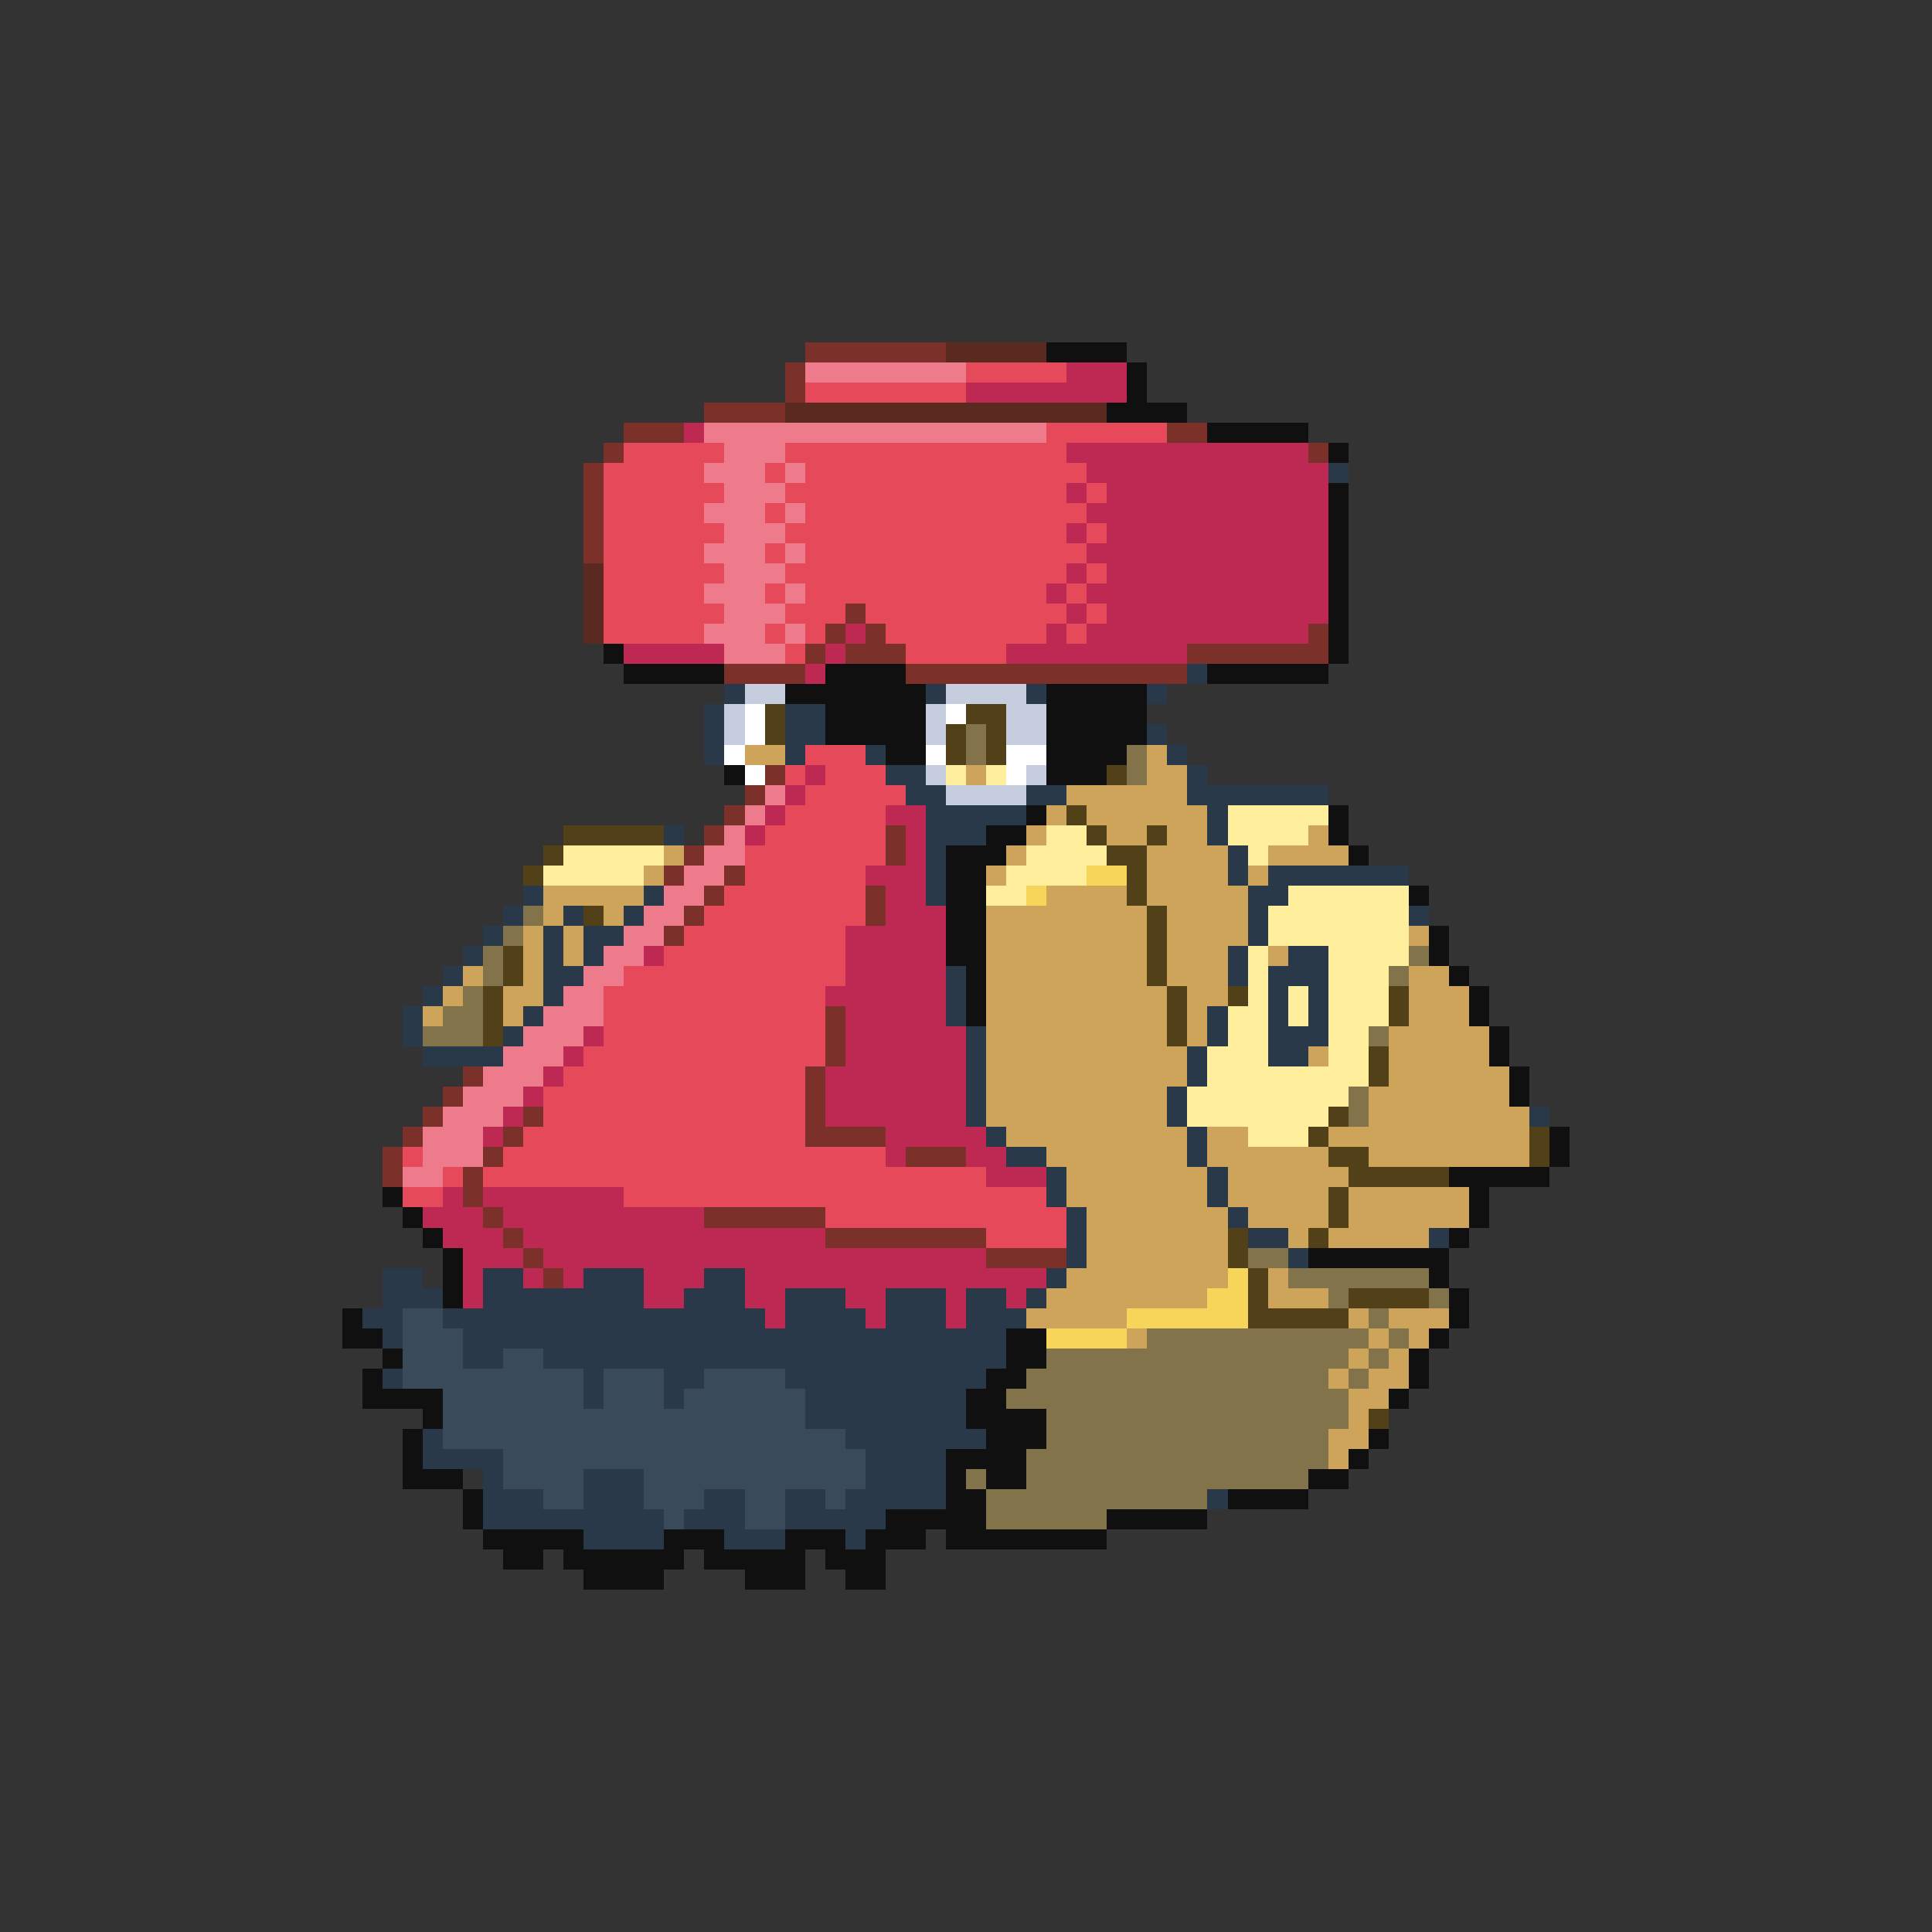 <svg xmlns="http://www.w3.org/2000/svg" viewBox="0 -0.5 96 96" shape-rendering="crispEdges">
<rect x="0" y="-0.5" width="96" height="96" fill="#333333" stroke="none"/>
<path stroke="#7b3129" d="M40 17h7M39 18h1M39 19h1M35 20h4M31 21h3M58 21h2M30 22h1M65 22h1M29 23h1M29 24h1M29 25h1M29 26h1M29 27h1M42 30h1M41 31h1M43 31h1M65 31h1M40 32h1M42 32h3M59 32h7M36 33h4M45 33h14M38 38h1M37 39h1M36 40h1M35 41h1M44 41h1M34 42h1M44 42h1M33 43h1M36 43h1M35 44h1M43 44h1M34 45h1M43 45h1M33 46h1M41 50h1M41 51h1M41 52h1M23 53h1M40 53h1M22 54h1M40 54h1M21 55h1M26 55h1M40 55h1M20 56h1M25 56h1M40 56h4M19 57h1M24 57h1M45 57h3M19 58h1M23 58h1M23 59h1M24 60h1M35 60h6M25 61h1M41 61h8M26 62h1M49 62h4M27 63h1" />
<path stroke="#5a2920" d="M47 17h5M39 20h16M29 28h1M29 29h1M29 30h1M29 31h1" />
<path stroke="#101010" d="M52 17h4M56 18h1M56 19h1M55 20h4M60 21h5M66 22h1M66 24h1M66 25h1M66 26h1M66 27h1M66 28h1M66 29h1M66 30h1M66 31h1M30 32h1M66 32h1M31 33h5M41 33h4M60 33h6M39 34h7M52 34h5M41 35h5M52 35h5M41 36h5M52 36h5M44 37h2M52 37h4M36 38h1M52 38h3M51 40h1M66 40h1M49 41h2M66 41h1M47 42h3M67 42h1M47 43h2M47 44h2M70 44h1M47 45h2M47 46h2M71 46h1M47 47h2M71 47h1M48 48h1M72 48h1M48 49h1M73 49h1M48 50h1M73 50h1M74 51h1M74 52h1M75 53h1M75 54h1M77 56h1M77 57h1M72 58h5M19 59h1M73 59h1M20 60h1M73 60h1M21 61h1M72 61h1M22 62h1M65 62h7M22 63h1M71 63h1M22 64h1M72 64h1M17 65h1M72 65h1M17 66h2M50 66h2M71 66h1M19 67h1M50 67h2M70 67h1M18 68h1M49 68h2M70 68h1M18 69h4M48 69h2M69 69h1M21 70h1M48 70h4M20 71h1M49 71h3M68 71h1M20 72h1M47 72h4M67 72h1M20 73h3M47 73h1M49 73h2M65 73h2M23 74h1M47 74h2M61 74h4M23 75h1M44 75h5M55 75h5M24 76h5M33 76h3M39 76h3M43 76h3M47 76h8M25 77h2M28 77h6M35 77h5M41 77h3M29 78h4M37 78h3M42 78h2" />
<path stroke="#ee7b8b" d="M40 18h8M35 21h17M36 22h3M35 23h3M39 23h1M36 24h3M35 25h3M39 25h1M36 26h3M35 27h3M39 27h1M36 28h3M35 29h3M39 29h1M36 30h3M35 31h3M39 31h1M36 32h3M38 39h1M37 40h1M36 41h1M35 42h2M34 43h2M33 44h2M32 45h2M31 46h2M30 47h2M29 48h2M28 49h2M27 50h3M26 51h3M25 52h3M24 53h3M23 54h3M22 55h3M21 56h3M21 57h3M20 58h2" />
<path stroke="#e64a5a" d="M48 18h5M40 19h8M52 21h6M31 22h5M39 22h14M30 23h5M38 23h1M40 23h14M30 24h6M39 24h14M54 24h1M30 25h5M38 25h1M40 25h14M30 26h6M39 26h14M54 26h1M30 27h5M38 27h1M40 27h14M30 28h6M39 28h14M54 28h1M30 29h5M38 29h1M40 29h12M53 29h1M30 30h6M39 30h3M43 30h10M54 30h1M30 31h5M38 31h1M40 31h1M44 31h8M53 31h1M39 32h1M45 32h5M40 37h3M39 38h1M41 38h3M40 39h5M39 40h5M38 41h6M37 42h7M37 43h6M36 44h7M35 45h8M34 46h8M33 47h9M31 48h11M30 49h11M30 50h11M30 51h11M29 52h12M28 53h12M27 54h13M27 55h13M26 56h14M20 57h1M25 57h19M22 58h1M24 58h25M20 59h2M31 59h21M41 60h12M49 61h4" />
<path stroke="#bd2952" d="M53 18h3M48 19h8M34 21h1M53 22h12M54 23h12M53 24h1M55 24h11M54 25h12M53 26h1M55 26h11M54 27h12M53 28h1M55 28h11M52 29h1M54 29h12M53 30h1M55 30h11M42 31h1M52 31h1M54 31h11M31 32h5M41 32h1M50 32h9M40 33h1M40 38h1M39 39h1M38 40h1M44 40h2M37 41h1M45 41h1M45 42h1M43 43h3M44 44h2M44 45h3M42 46h5M32 47h1M42 47h5M42 48h5M41 49h6M42 50h5M29 51h1M42 51h6M28 52h1M42 52h6M27 53h1M41 53h7M26 54h1M41 54h7M25 55h1M41 55h7M24 56h1M44 56h5M44 57h1M48 57h2M49 58h3M22 59h1M24 59h7M21 60h3M25 60h10M22 61h3M26 61h15M23 62h3M27 62h22M23 63h1M26 63h1M28 63h1M32 63h3M37 63h15M23 64h1M32 64h2M37 64h2M42 64h2M47 64h1M50 64h1M38 65h1M43 65h1M47 65h1" />
<path stroke="#29394a" d="M66 23h1M59 33h1M36 34h1M46 34h1M51 34h1M57 34h1M35 35h1M39 35h2M35 36h1M39 36h2M57 36h1M35 37h1M39 37h1M43 37h1M58 37h1M44 38h2M59 38h1M45 39h2M51 39h2M59 39h7M46 40h5M60 40h1M33 41h1M46 41h3M60 41h1M46 42h1M61 42h1M46 43h1M61 43h1M63 43h7M26 44h1M32 44h1M46 44h1M62 44h2M25 45h1M28 45h1M31 45h1M62 45h1M70 45h1M24 46h1M27 46h1M29 46h2M62 46h1M23 47h1M27 47h1M29 47h1M61 47h1M64 47h2M22 48h1M27 48h2M47 48h1M61 48h1M63 48h3M21 49h1M27 49h1M47 49h1M63 49h1M65 49h1M20 50h1M26 50h1M47 50h1M60 50h1M63 50h1M65 50h1M20 51h1M25 51h1M48 51h1M60 51h1M63 51h3M21 52h4M48 52h1M59 52h1M63 52h2M48 53h1M59 53h1M48 54h1M58 54h1M48 55h1M58 55h1M76 55h1M49 56h1M59 56h1M50 57h2M59 57h1M52 58h1M60 58h1M52 59h1M60 59h1M53 60h1M61 60h1M53 61h1M62 61h2M71 61h1M53 62h1M64 62h1M19 63h2M24 63h2M29 63h3M35 63h2M52 63h1M19 64h3M24 64h8M34 64h3M39 64h3M44 64h3M48 64h2M51 64h1M18 65h2M22 65h16M39 65h4M44 65h3M48 65h3M19 66h1M23 66h27M23 67h2M27 67h23M19 68h1M29 68h1M33 68h2M39 68h10M29 69h1M33 69h1M40 69h8M40 70h8M21 71h1M42 71h7M21 72h4M43 72h4M24 73h1M29 73h3M43 73h4M24 74h3M29 74h3M35 74h2M39 74h2M42 74h5M60 74h1M24 75h9M34 75h3M39 75h5M29 76h4M36 76h3M42 76h1" />
<path stroke="#c5cdde" d="M37 34h2M47 34h4M36 35h1M46 35h1M50 35h2M36 36h1M46 36h1M50 36h2M46 38h1M51 38h1M47 39h4" />
<path stroke="#ffffff" d="M37 35h1M47 35h1M37 36h1M36 37h1M46 37h1M50 37h2M37 38h1M50 38h1" />
<path stroke="#524118" d="M38 35h1M48 35h2M38 36h1M47 36h1M49 36h1M47 37h1M49 37h1M55 38h1M53 40h1M28 41h5M54 41h1M57 41h1M27 42h1M55 42h2M26 43h1M56 43h1M56 44h1M29 45h1M57 45h1M57 46h1M25 47h1M57 47h1M25 48h1M57 48h1M24 49h1M58 49h1M61 49h1M69 49h1M24 50h1M58 50h1M69 50h1M24 51h1M58 51h1M68 52h1M68 53h1M66 55h1M65 56h1M76 56h1M66 57h2M76 57h1M67 58h5M66 59h1M66 60h1M61 61h1M65 61h1M61 62h1M62 63h1M62 64h1M67 64h4M62 65h5M68 70h1" />
<path stroke="#83734a" d="M48 36h1M48 37h1M56 37h1M56 38h1M26 45h1M25 46h1M24 47h1M70 47h1M24 48h1M69 48h1M23 49h1M22 50h2M21 51h3M68 51h1M67 54h1M67 55h1M62 62h2M64 63h7M66 64h1M71 64h1M68 65h1M57 66h11M69 66h1M52 67h15M68 67h1M51 68h15M67 68h1M50 69h17M52 70h15M52 71h14M51 72h15M48 73h1M51 73h14M49 74h11M49 75h6" />
<path stroke="#cda45a" d="M37 37h2M57 37h1M48 38h1M57 38h2M53 39h6M52 40h1M54 40h6M51 41h1M55 41h2M58 41h2M65 41h1M33 42h1M50 42h1M57 42h4M63 42h4M32 43h1M49 43h1M57 43h4M62 43h1M27 44h5M52 44h4M57 44h5M27 45h1M30 45h1M49 45h8M58 45h4M26 46h1M28 46h1M49 46h8M58 46h4M70 46h1M26 47h1M28 47h1M49 47h8M58 47h3M63 47h1M23 48h1M26 48h1M49 48h8M58 48h3M70 48h2M22 49h1M25 49h2M49 49h9M59 49h2M70 49h3M21 50h1M25 50h1M49 50h9M59 50h1M70 50h3M49 51h9M59 51h1M69 51h5M49 52h10M65 52h1M69 52h5M49 53h10M69 53h6M49 54h9M68 54h7M49 55h9M68 55h8M50 56h9M60 56h2M66 56h10M52 57h7M60 57h6M68 57h8M53 58h7M61 58h6M53 59h7M61 59h5M67 59h6M54 60h7M62 60h4M67 60h6M54 61h7M64 61h1M66 61h5M54 62h7M53 63h8M63 63h1M52 64h8M63 64h3M51 65h5M67 65h1M69 65h3M56 66h1M68 66h1M70 66h1M67 67h1M69 67h1M66 68h1M68 68h2M67 69h2M67 70h1M66 71h2M66 72h1" />
<path stroke="#ffee9c" d="M47 38h1M49 38h1M61 40h5M52 41h2M61 41h4M28 42h5M51 42h4M62 42h1M27 43h5M50 43h4M49 44h2M64 44h6M63 45h7M63 46h7M62 47h1M66 47h4M62 48h1M66 48h3M62 49h1M64 49h1M66 49h3M61 50h2M64 50h1M66 50h3M61 51h2M66 51h2M60 52h3M66 52h2M60 53h8M59 54h8M59 55h7M62 56h3" />
<path stroke="#f6d55a" d="M54 43h2M51 44h1M61 63h1M60 64h2M56 65h6M52 66h4" />
<path stroke="#394a5a" d="M20 65h2M20 66h3M20 67h3M25 67h2M20 68h9M30 68h3M35 68h4M22 69h7M30 69h3M34 69h6M22 70h18M22 71h20M25 72h18M25 73h4M32 73h11M27 74h2M32 74h3M37 74h2M41 74h1M33 75h1M37 75h2" />
</svg>